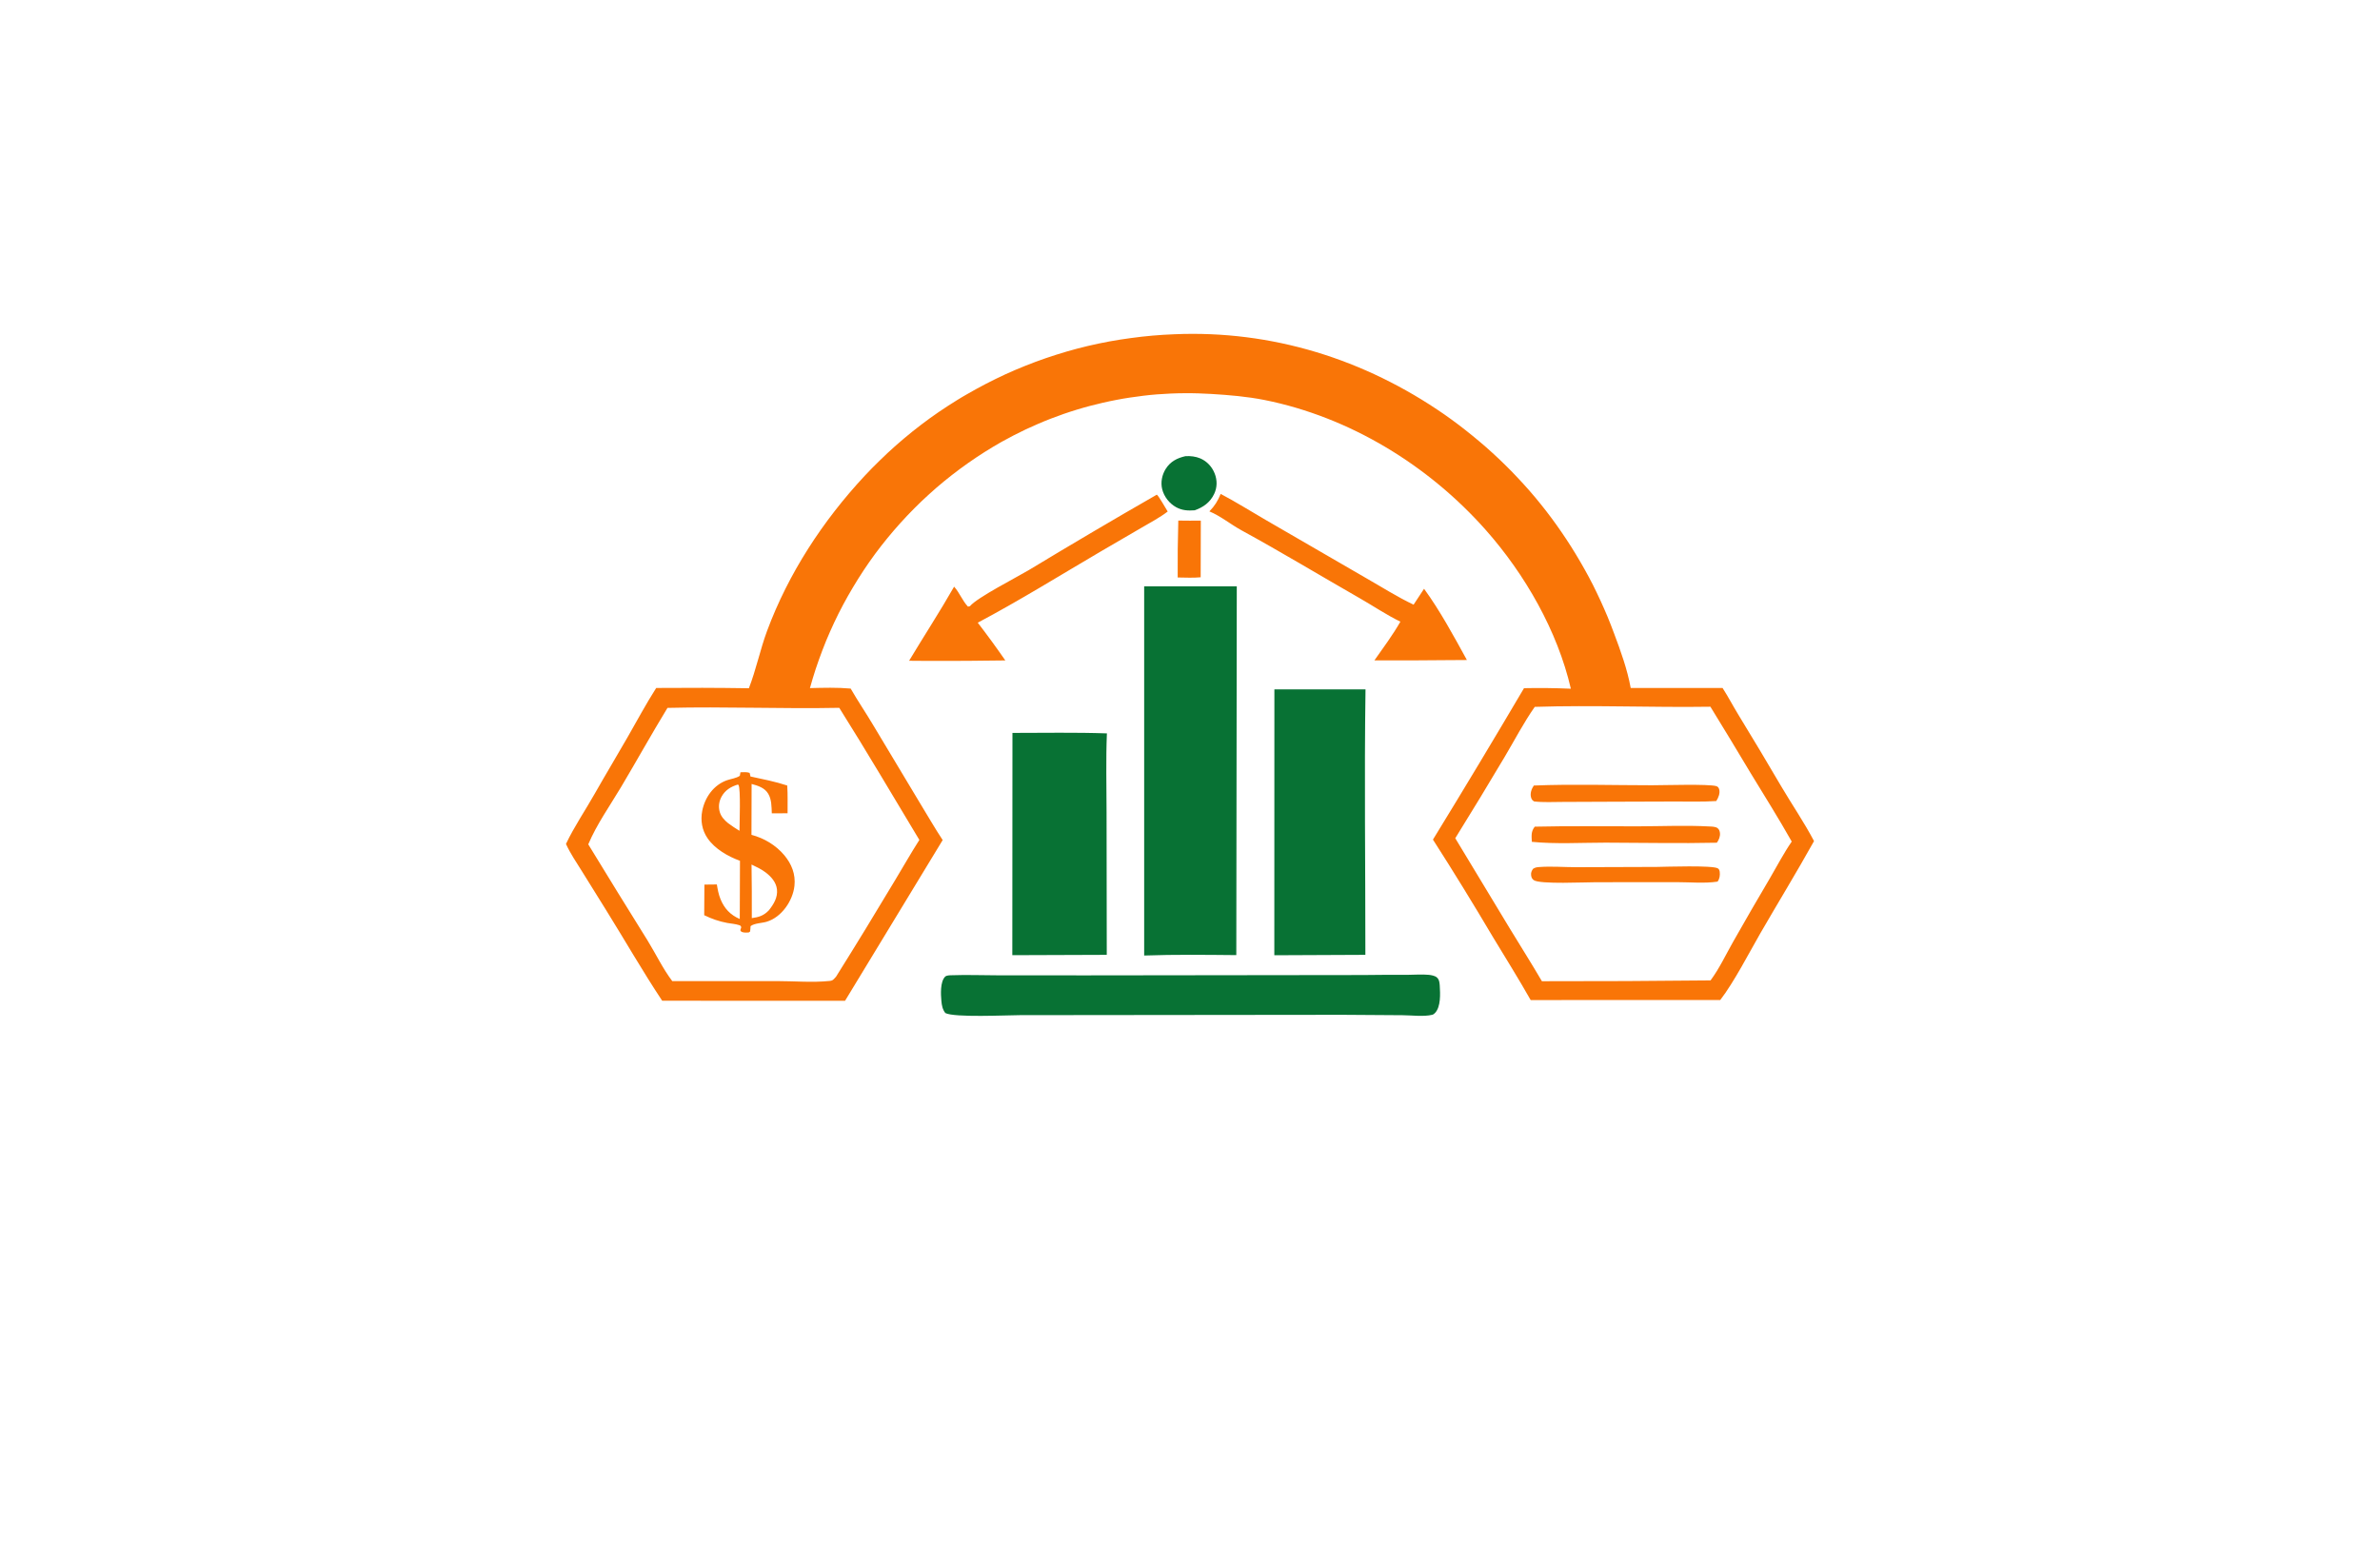 <?xml version="1.0" encoding="utf-8"?>
<!-- Generator: Adobe Illustrator 27.8.1, SVG Export Plug-In . SVG Version: 6.00 Build 0)  -->
<svg version="1.1" xmlns="http://www.w3.org/2000/svg" xmlns:xlink="http://www.w3.org/1999/xlink" x="0px" y="0px"
	 viewBox="0 0 350 230" style="enable-background:new 0 0 350 230;" xml:space="preserve">
<style type="text/css">
	.st0{fill:#EEEFBD;}
	.st1{fill:#B6F0A4;}
	.st2{fill:#D9F9CD;}
	.st3{fill:#AFD351;}
	.st4{fill:#FFF1AE;}
	.st5{fill:#F9D9A5;}
	.st6{fill:#FFD5B6;}
	.st7{fill:#B9EDF9;}
	.st8{fill:#5B5B45;}
	.st9{fill:#00B1F0;}
	.st10{fill:#231F20;}
	.st11{fill:#EE2724;}
	.st12{fill:#FFFFFF;}
	.st13{fill:#55B948;}
	.st14{fill:#342643;}
	.st15{fill:#4AB9EA;}
	.st16{fill:#1A5DAB;}
	.st17{fill:#2A419A;}
	.st18{fill:url(#SVGID_1_);}
	.st19{fill:url(#SVGID_00000084518354668483385000000007575316104023173799_);}
	.st20{fill:#3252A4;}
	.st21{fill:#AED136;}
	.st22{fill:#2C296A;}
	.st23{fill:#E6E7E7;}
	.st24{fill:#80C342;}
	.st25{fill:#87C540;}
	.st26{fill:#576A30;}
	.st27{fill:#FEBE2A;}
	.st28{fill:#163A63;}
	.st29{fill:#294DA1;}
	.st30{fill:#F26524;}
	.st31{fill:#95C93D;}
	.st32{fill:#007AC1;}
	.st33{fill:#165591;}
	.st34{fill:#8DD6F7;}
	.st35{fill:#284F9A;}
	.st36{fill:#192D56;}
	.st37{fill:#60B4E5;}
	.st38{fill:#22211D;}
	.st39{fill:#C62630;}
	.st40{fill:#D8A036;}
	.st41{fill:url(#SVGID_00000034090596779688546180000016127939300346661256_);}
	.st42{fill:#FF9833;}
	.st43{fill:#C3552B;}
	.st44{fill:#676D97;}
	.st45{fill:#5C1923;}
	.st46{fill:#061E37;}
	.st47{fill:#C99D3C;}
	.st48{fill:#FEF2AB;}
	.st49{fill:none;stroke:#000000;stroke-miterlimit:10;}
	.st50{fill:#432237;}
	.st51{fill:url(#SVGID_00000136390535992079112150000013549920262053767062_);}
	.st52{fill:#DCD196;}
	.st53{fill:url(#SVGID_00000161602854376223145450000017197388276623327666_);}
	.st54{fill-rule:evenodd;clip-rule:evenodd;fill:#FFCB00;}
	.st55{fill-rule:evenodd;clip-rule:evenodd;fill:#FF0000;}
	.st56{fill-rule:evenodd;clip-rule:evenodd;fill:#FF6633;}
	.st57{fill-rule:evenodd;clip-rule:evenodd;fill:#FF9833;}
	.st58{fill-rule:evenodd;clip-rule:evenodd;fill:#FFFFFF;}
	.st59{fill:#A6A5A5;}
	.st60{fill:#FEFEFE;}
	.st61{fill:url(#SVGID_00000082338744810736709780000013735362943603865498_);}
	.st62{fill:#03AAE1;}
	.st63{fill:#087234;}
	.st64{fill:#F97507;}
	.st65{fill:#F4C558;}
	.st66{fill:#031C35;}
	.st67{fill:url(#SVGID_00000012444706309340507780000001458112983650938499_);}
	.st68{fill:#074755;}
	.st69{fill:#F58F14;}
	.st70{fill:#0899C0;}
	.st71{fill:#3A8A80;}
	.st72{fill:#E26F09;}
	.st73{fill:#E16505;}
	.st74{fill:#0565A9;}
	.st75{fill:#C5D3E0;}
	.st76{fill:url(#SVGID_00000070111000642215776230000012565263454042418610_);}
	.st77{fill:url(#SVGID_00000098205011528180544410000001572713351441602713_);}
	.st78{fill:url(#SVGID_00000171709634525297711540000015027553561407224741_);}
	.st79{fill:url(#SVGID_00000116203940652905624840000003558516775442292390_);}
</style>
<g id="Layer_1">
</g>
<g id="Layer_2">
</g>
<g id="Layer_3">
</g>
<g id="Layer_4">
</g>
<g id="Layer_5">
</g>
<g id="Layer_6">
</g>
<g id="Layer_7">
</g>
<g id="Layer_8">
</g>
<g id="Layer_9">
</g>
<g id="Layer_10">
</g>
<g id="Layer_11">
</g>
<g id="Layer_12">
</g>
<g id="Layer_13">
</g>
<g id="Layer_14">
</g>
<g id="Layer_15">
	<g>
		<path class="st63" d="M178.63,69.64c0.39,0.99,0.38,2.05-0.08,3.01c-0.59,1.24-1.6,1.96-2.86,2.4c-0.99,0.07-1.83,0.03-2.72-0.45
			c-1-0.55-1.78-1.54-2.06-2.65c-0.25-1.02-0.03-2.11,0.52-2.99c0.69-1.09,1.67-1.59,2.89-1.87c0.75-0.05,1.51,0.04,2.2,0.33
			C177.51,67.85,178.24,68.65,178.63,69.64z M206.29,149.31c1.32,0.01,3.07,0.24,4.32-0.06c0.17-0.04,0.31-0.15,0.43-0.28
			c0.86-0.91,0.76-2.82,0.69-3.99c-0.03-0.45-0.07-0.91-0.42-1.22c-0.28-0.26-0.83-0.35-1.2-0.39c-1.02-0.1-2.11,0-3.14,0
			c-2.18-0.01-4.37,0-6.55,0.03l-40.79,0.05l-13.09-0.01c-2.17,0-4.36-0.09-6.53-0.01c-0.31,0.01-0.8-0.01-1.03,0.22
			c-0.73,0.76-0.63,2.59-0.54,3.58c0.06,0.65,0.17,1.24,0.58,1.76c1.33,0.69,8.94,0.32,10.96,0.31l47.45-0.05L206.29,149.31z
			 M148.89,107.79l-0.02,32.69l13.89-0.05l-0.03-20.96c0-3.86-0.11-7.75,0.05-11.61C158.17,107.7,153.51,107.79,148.89,107.79z
			 M187.41,101.39l-0.01,39.1l13.39-0.06c0.01-13.01-0.17-26.04,0.02-39.04L187.41,101.39z M168.26,140.53
			c4.51-0.16,9.04-0.1,13.55-0.06l0.07-54.24l-13.62,0L168.26,140.53z"/>
		<path class="st64" d="M173.19,84.93c-0.02-2.79,0.01-5.58,0.09-8.37c1.1,0.02,2.2,0.02,3.31,0.01l-0.02,8.33
			C175.45,85.01,174.3,84.94,173.19,84.93z M212.55,97.09l3.17-0.02c-1.94-3.53-3.93-7.22-6.3-10.48c-0.51,0.78-1.02,1.57-1.54,2.34
			c-2.41-1.14-4.72-2.62-7.04-3.94l-14.74-8.54c-2.19-1.27-4.35-2.63-6.59-3.81c-0.42,1.03-0.88,1.77-1.66,2.57
			c1.68,0.7,3.15,1.93,4.75,2.8c5.87,3.21,11.59,6.67,17.39,9.99c1.96,1.12,3.92,2.45,5.95,3.43c-1.13,1.97-2.51,3.83-3.82,5.69
			C205.6,97.14,209.08,97.13,212.55,97.09z M170.12,72.75c-6.33,3.63-12.62,7.34-18.87,11.12c-1.85,1.1-7.55,4.01-8.61,5.28
			l-0.29,0.07c-0.81-0.85-1.23-2.04-2.04-2.94c-2.11,3.7-4.43,7.25-6.62,10.9l2.84,0.02c3.77,0.01,7.54-0.01,11.31-0.07
			c-1.3-1.88-2.65-3.73-4.05-5.55c6.14-3.26,12.11-6.97,18.11-10.49l5.94-3.46c1.3-0.76,2.69-1.49,3.88-2.4
			C171.48,74.86,170.36,72.87,170.12,72.75z M124.27,147.19l-26.89-0.01c-2.89-4.35-5.5-8.92-8.26-13.35l-3.57-5.74
			c-0.8-1.29-1.69-2.58-2.32-3.97c1.2-2.53,2.85-4.95,4.23-7.39c1.58-2.79,3.24-5.53,4.83-8.31c1.39-2.42,2.71-4.89,4.21-7.24
			c4.54-0.04,9.08-0.03,13.63,0.04c1.06-2.72,1.65-5.66,2.67-8.42c3.15-8.48,8.2-16.2,14.34-22.8c0.36-0.39,0.73-0.78,1.11-1.16
			c0.37-0.38,0.75-0.76,1.14-1.13c0.38-0.37,0.77-0.74,1.16-1.11c0.39-0.36,0.79-0.72,1.19-1.08c0.4-0.35,0.81-0.7,1.22-1.05
			c0.41-0.34,0.82-0.68,1.24-1.02c0.42-0.33,0.84-0.66,1.27-0.99c0.43-0.32,0.86-0.64,1.29-0.96c0.43-0.31,0.87-0.62,1.31-0.92
			c0.44-0.3,0.89-0.6,1.34-0.89c0.45-0.29,0.9-0.58,1.36-0.86c0.46-0.28,0.91-0.56,1.38-0.82c0.46-0.27,0.93-0.53,1.4-0.79
			c0.47-0.26,0.94-0.51,1.42-0.76c0.48-0.25,0.95-0.49,1.43-0.72c0.48-0.23,0.97-0.46,1.45-0.69c0.49-0.22,0.98-0.44,1.47-0.65
			c0.49-0.21,0.99-0.41,1.48-0.61c0.5-0.2,1-0.39,1.5-0.58c0.5-0.19,1.01-0.37,1.51-0.54c0.51-0.17,1.01-0.34,1.52-0.5
			c0.51-0.16,1.02-0.32,1.54-0.47c0.51-0.15,1.03-0.29,1.55-0.43c0.52-0.14,1.04-0.27,1.56-0.39c0.52-0.12,1.04-0.24,1.57-0.35
			c0.52-0.11,1.05-0.21,1.57-0.31c0.53-0.1,1.05-0.19,1.58-0.27c0.53-0.08,1.06-0.16,1.59-0.23c0.53-0.07,1.06-0.14,1.59-0.2
			c0.53-0.06,1.06-0.11,1.6-0.16c0.53-0.05,1.07-0.08,1.6-0.12c0.53-0.03,1.07-0.06,1.6-0.08c14.34-0.62,27.99,3.65,39.74,11.8
			c0.35,0.25,0.7,0.49,1.05,0.75c0.35,0.25,0.7,0.51,1.04,0.77c0.34,0.26,0.69,0.52,1.02,0.79c0.34,0.27,0.68,0.53,1.01,0.81
			c0.33,0.27,0.67,0.55,0.99,0.82c0.33,0.28,0.65,0.56,0.98,0.84c0.32,0.28,0.64,0.57,0.96,0.86c0.32,0.29,0.63,0.58,0.95,0.88
			c0.31,0.3,0.62,0.6,0.93,0.9c0.31,0.3,0.61,0.61,0.91,0.91c0.3,0.31,0.6,0.62,0.89,0.93c0.29,0.31,0.59,0.63,0.88,0.95
			c0.29,0.32,0.57,0.64,0.86,0.96c0.28,0.32,0.56,0.65,0.84,0.98c0.28,0.33,0.55,0.66,0.82,1c0.27,0.33,0.54,0.67,0.8,1.01
			c0.26,0.34,0.52,0.68,0.78,1.03s0.51,0.69,0.76,1.04c0.25,0.35,0.5,0.7,0.74,1.06c0.24,0.35,0.48,0.71,0.72,1.07
			c0.24,0.36,0.47,0.72,0.7,1.08c0.23,0.36,0.46,0.73,0.68,1.1c0.22,0.37,0.44,0.74,0.66,1.11c0.22,0.37,0.43,0.75,0.64,1.12
			c0.21,0.38,0.42,0.75,0.62,1.13c0.2,0.38,0.4,0.76,0.6,1.15c0.2,0.38,0.39,0.77,0.57,1.16c0.19,0.39,0.37,0.78,0.55,1.17
			c0.18,0.39,0.36,0.78,0.53,1.18c0.17,0.39,0.34,0.79,0.51,1.19c0.17,0.4,0.33,0.8,0.48,1.2c0.16,0.4,0.31,0.8,0.46,1.21
			c0.97,2.57,1.97,5.35,2.46,8.06l13.51,0c0.81,1.26,1.51,2.6,2.29,3.88c2.14,3.5,4.25,7.02,6.32,10.56c1.59,2.7,3.38,5.3,4.84,8.08
			c-2.54,4.56-5.27,9.02-7.89,13.55c-1.68,2.92-3.89,7.22-5.9,9.82l-27.88,0.01c-1.77-3.13-3.69-6.19-5.55-9.27
			c-2.86-4.83-5.79-9.61-8.82-14.33c4.53-7.38,8.99-14.81,13.39-22.27c2.3-0.05,4.59-0.02,6.89,0.08
			c-1.97-8.5-6.73-16.81-12.5-23.33c-8.42-9.52-20.01-16.62-32.54-19.13c-2.56-0.51-5.19-0.73-7.79-0.89
			c-0.67-0.04-1.34-0.07-2-0.09c-0.67-0.02-1.34-0.03-2.01-0.02c-0.67,0-1.34,0.02-2.01,0.05c-0.67,0.03-1.34,0.07-2,0.12
			c-0.67,0.05-1.33,0.12-2,0.2c-0.66,0.08-1.33,0.17-1.99,0.27c-0.66,0.1-1.32,0.21-1.98,0.34c-0.66,0.13-1.31,0.26-1.96,0.41
			c-0.65,0.15-1.3,0.31-1.95,0.48c-0.65,0.17-1.29,0.36-1.93,0.55c-0.64,0.2-1.28,0.4-1.91,0.62c-0.63,0.22-1.26,0.45-1.88,0.69
			c-0.62,0.24-1.24,0.49-1.86,0.76c-0.61,0.26-1.22,0.54-1.83,0.82c-0.61,0.29-1.2,0.58-1.8,0.89c-0.59,0.31-1.18,0.63-1.77,0.95
			c-0.43,0.24-0.85,0.49-1.27,0.74c-0.42,0.25-0.84,0.51-1.25,0.77c-0.41,0.26-0.83,0.53-1.23,0.8c-0.41,0.27-0.81,0.55-1.21,0.83
			c-0.4,0.28-0.8,0.57-1.19,0.86c-0.39,0.29-0.78,0.59-1.17,0.89c-0.39,0.3-0.77,0.61-1.15,0.92c-0.38,0.31-0.75,0.63-1.13,0.95
			c-0.37,0.32-0.74,0.65-1.1,0.98c-0.36,0.33-0.72,0.66-1.08,1c-0.36,0.34-0.71,0.68-1.05,1.03c-0.35,0.35-0.69,0.7-1.03,1.06
			c-0.34,0.36-0.67,0.72-1,1.08c-0.33,0.36-0.65,0.73-0.97,1.1c-0.32,0.37-0.64,0.75-0.95,1.13c-0.31,0.38-0.62,0.76-0.92,1.15
			c-0.3,0.39-0.6,0.78-0.89,1.17c-0.29,0.39-0.58,0.79-0.86,1.2c-0.28,0.4-0.56,0.81-0.83,1.22c-0.27,0.41-0.54,0.82-0.8,1.24
			c-0.26,0.42-0.52,0.83-0.77,1.26c-0.25,0.42-0.5,0.85-0.74,1.27c-0.24,0.43-0.48,0.86-0.71,1.29c-0.23,0.43-0.46,0.87-0.68,1.31
			c-0.22,0.44-0.43,0.88-0.64,1.32c-0.21,0.44-0.41,0.89-0.61,1.34c-0.2,0.45-0.39,0.9-0.58,1.35c-0.19,0.45-0.37,0.91-0.54,1.37
			c-0.18,0.46-0.35,0.92-0.51,1.38c-0.16,0.46-0.32,0.93-0.48,1.39c-0.15,0.47-0.3,0.93-0.44,1.4c-0.14,0.47-0.28,0.94-0.41,1.42
			c2-0.05,4-0.11,5.99,0.07c1.05,1.83,2.25,3.58,3.32,5.39l6.93,11.55c1.09,1.78,2.13,3.6,3.28,5.34L124.27,147.19z M225.7,103.96
			c-1.61,2.29-2.95,4.87-4.38,7.28c-2.39,4.03-4.84,8.06-7.31,12.04l7.98,13.21c1.58,2.61,3.22,5.18,4.76,7.82
			c8.27,0.01,16.53-0.03,24.8-0.12c1.28-1.72,2.25-3.79,3.31-5.66c1.77-3.13,3.58-6.25,5.41-9.35c1.06-1.81,2.03-3.68,3.22-5.41
			c-1.93-3.42-4.03-6.76-6.07-10.11c-1.94-3.25-3.9-6.49-5.89-9.72C242.93,104.07,234.3,103.68,225.7,103.96z M122.95,143.64
			c2.94-4.69,5.83-9.42,8.67-14.17c1.2-1.98,2.33-3.99,3.58-5.94c-3.9-6.48-7.75-13.03-11.78-19.43c-8.42,0.17-16.85-0.2-25.26,0.01
			c-2.34,3.84-4.53,7.78-6.83,11.65c-1.61,2.7-3.61,5.53-4.82,8.42c2.89,4.74,5.8,9.46,8.74,14.17c1.2,1.95,2.23,4.12,3.61,5.94
			l15.4,0c2.52,0,5.23,0.24,7.73-0.02c0.31-0.03,0.45-0.08,0.67-0.31C122.76,143.86,122.86,143.75,122.95,143.64z M115.33,125.77
			c1.09,1.3,1.69,2.81,1.5,4.53c-0.24,2.19-1.9,4.61-4.08,5.26c-0.69,0.21-1.81,0.21-2.37,0.65c-0.01,0.27-0.04,0.53-0.07,0.79
			l-0.21,0.14c-0.27,0.01-0.57,0.04-0.84-0.03c-0.25-0.07-0.26-0.07-0.39-0.3l0.14-0.45c-0.12-0.24-0.1-0.23-0.35-0.31
			c-0.53-0.17-1.16-0.21-1.71-0.31c-1.22-0.23-2.28-0.6-3.39-1.14c0-1.5,0.01-3,0.03-4.5l1.83-0.02c0.12,0.73,0.25,1.45,0.53,2.14
			c0.56,1.4,1.47,2.35,2.84,2.94l0.03-8.56c-1.76-0.64-3.69-1.74-4.77-3.32c-0.82-1.19-1.05-2.61-0.78-4.02
			c0.39-2,1.69-3.83,3.65-4.51c0.6-0.21,1.36-0.29,1.88-0.65l0.09-0.52c0.45-0.01,0.92-0.06,1.35,0.09c0.04,0.14,0.07,0.27,0.1,0.41
			l0.02,0.12c1.84,0.4,3.61,0.74,5.41,1.33c0.09,1.35,0.04,2.72,0.05,4.08l-2.32,0.01c-0.04-0.96-0.02-2.02-0.52-2.87
			c-0.53-0.9-1.51-1.19-2.45-1.45l-0.02,7.48C112.39,123.28,114.09,124.3,115.33,125.77z M108.6,115.44l-0.1-0.05
			c-1,0.29-1.86,0.82-2.38,1.76c-0.39,0.71-0.5,1.5-0.27,2.28c0.2,0.68,0.68,1.19,1.22,1.63c0.55,0.4,1.09,0.78,1.68,1.13
			C108.75,121.19,108.95,115.99,108.6,115.44z M114.26,130.81c-0.12-1.07-0.86-1.89-1.68-2.51c-0.63-0.48-1.35-0.81-2.06-1.15
			c0.04,2.63,0.05,5.26,0.04,7.88c1.04-0.14,1.75-0.36,2.51-1.15C113.77,132.99,114.39,132,114.26,130.81z M252.62,127.71
			c-0.81-0.47-7.6-0.23-9-0.21l-11.79,0.04c-1.81,0-3.72-0.16-5.51-0.02c-0.34,0.03-0.58,0.06-0.87,0.26
			c-0.2,0.27-0.33,0.56-0.29,0.91c0.03,0.32,0.11,0.53,0.37,0.74c0.84,0.66,7.71,0.31,9.17,0.32l11.89-0.01
			c1.91,0,4.11,0.21,5.99-0.08c0.31-0.41,0.38-0.93,0.32-1.44C252.87,128.02,252.81,127.82,252.62,127.71z M252.56,121.78
			c-0.31-0.21-0.79-0.21-1.16-0.23c-3.46-0.19-7.01-0.03-10.47-0.02c-5.07,0.01-10.16-0.07-15.23,0.05
			c-0.57,0.72-0.47,1.34-0.43,2.23c3.53,0.35,7.3,0.12,10.86,0.12c5.44,0.01,10.91,0.13,16.35,0.01c0.3-0.41,0.52-0.94,0.45-1.46
			C252.89,122.21,252.8,121.94,252.56,121.78z M225.15,117.26c0.08,0.31,0.19,0.44,0.46,0.61c1.39,0.16,2.82,0.07,4.22,0.07
			l7.26-0.03l9.22-0.03c2.02,0,4.06,0.06,6.08-0.07c0.3-0.44,0.6-1.17,0.43-1.72c-0.06-0.22-0.18-0.4-0.41-0.47
			c-1.14-0.34-7.7-0.13-9.49-0.13c-5.77,0-11.6-0.19-17.36,0.04C225.23,116.01,224.99,116.67,225.15,117.26z"/>
	</g>
</g>
</svg>
